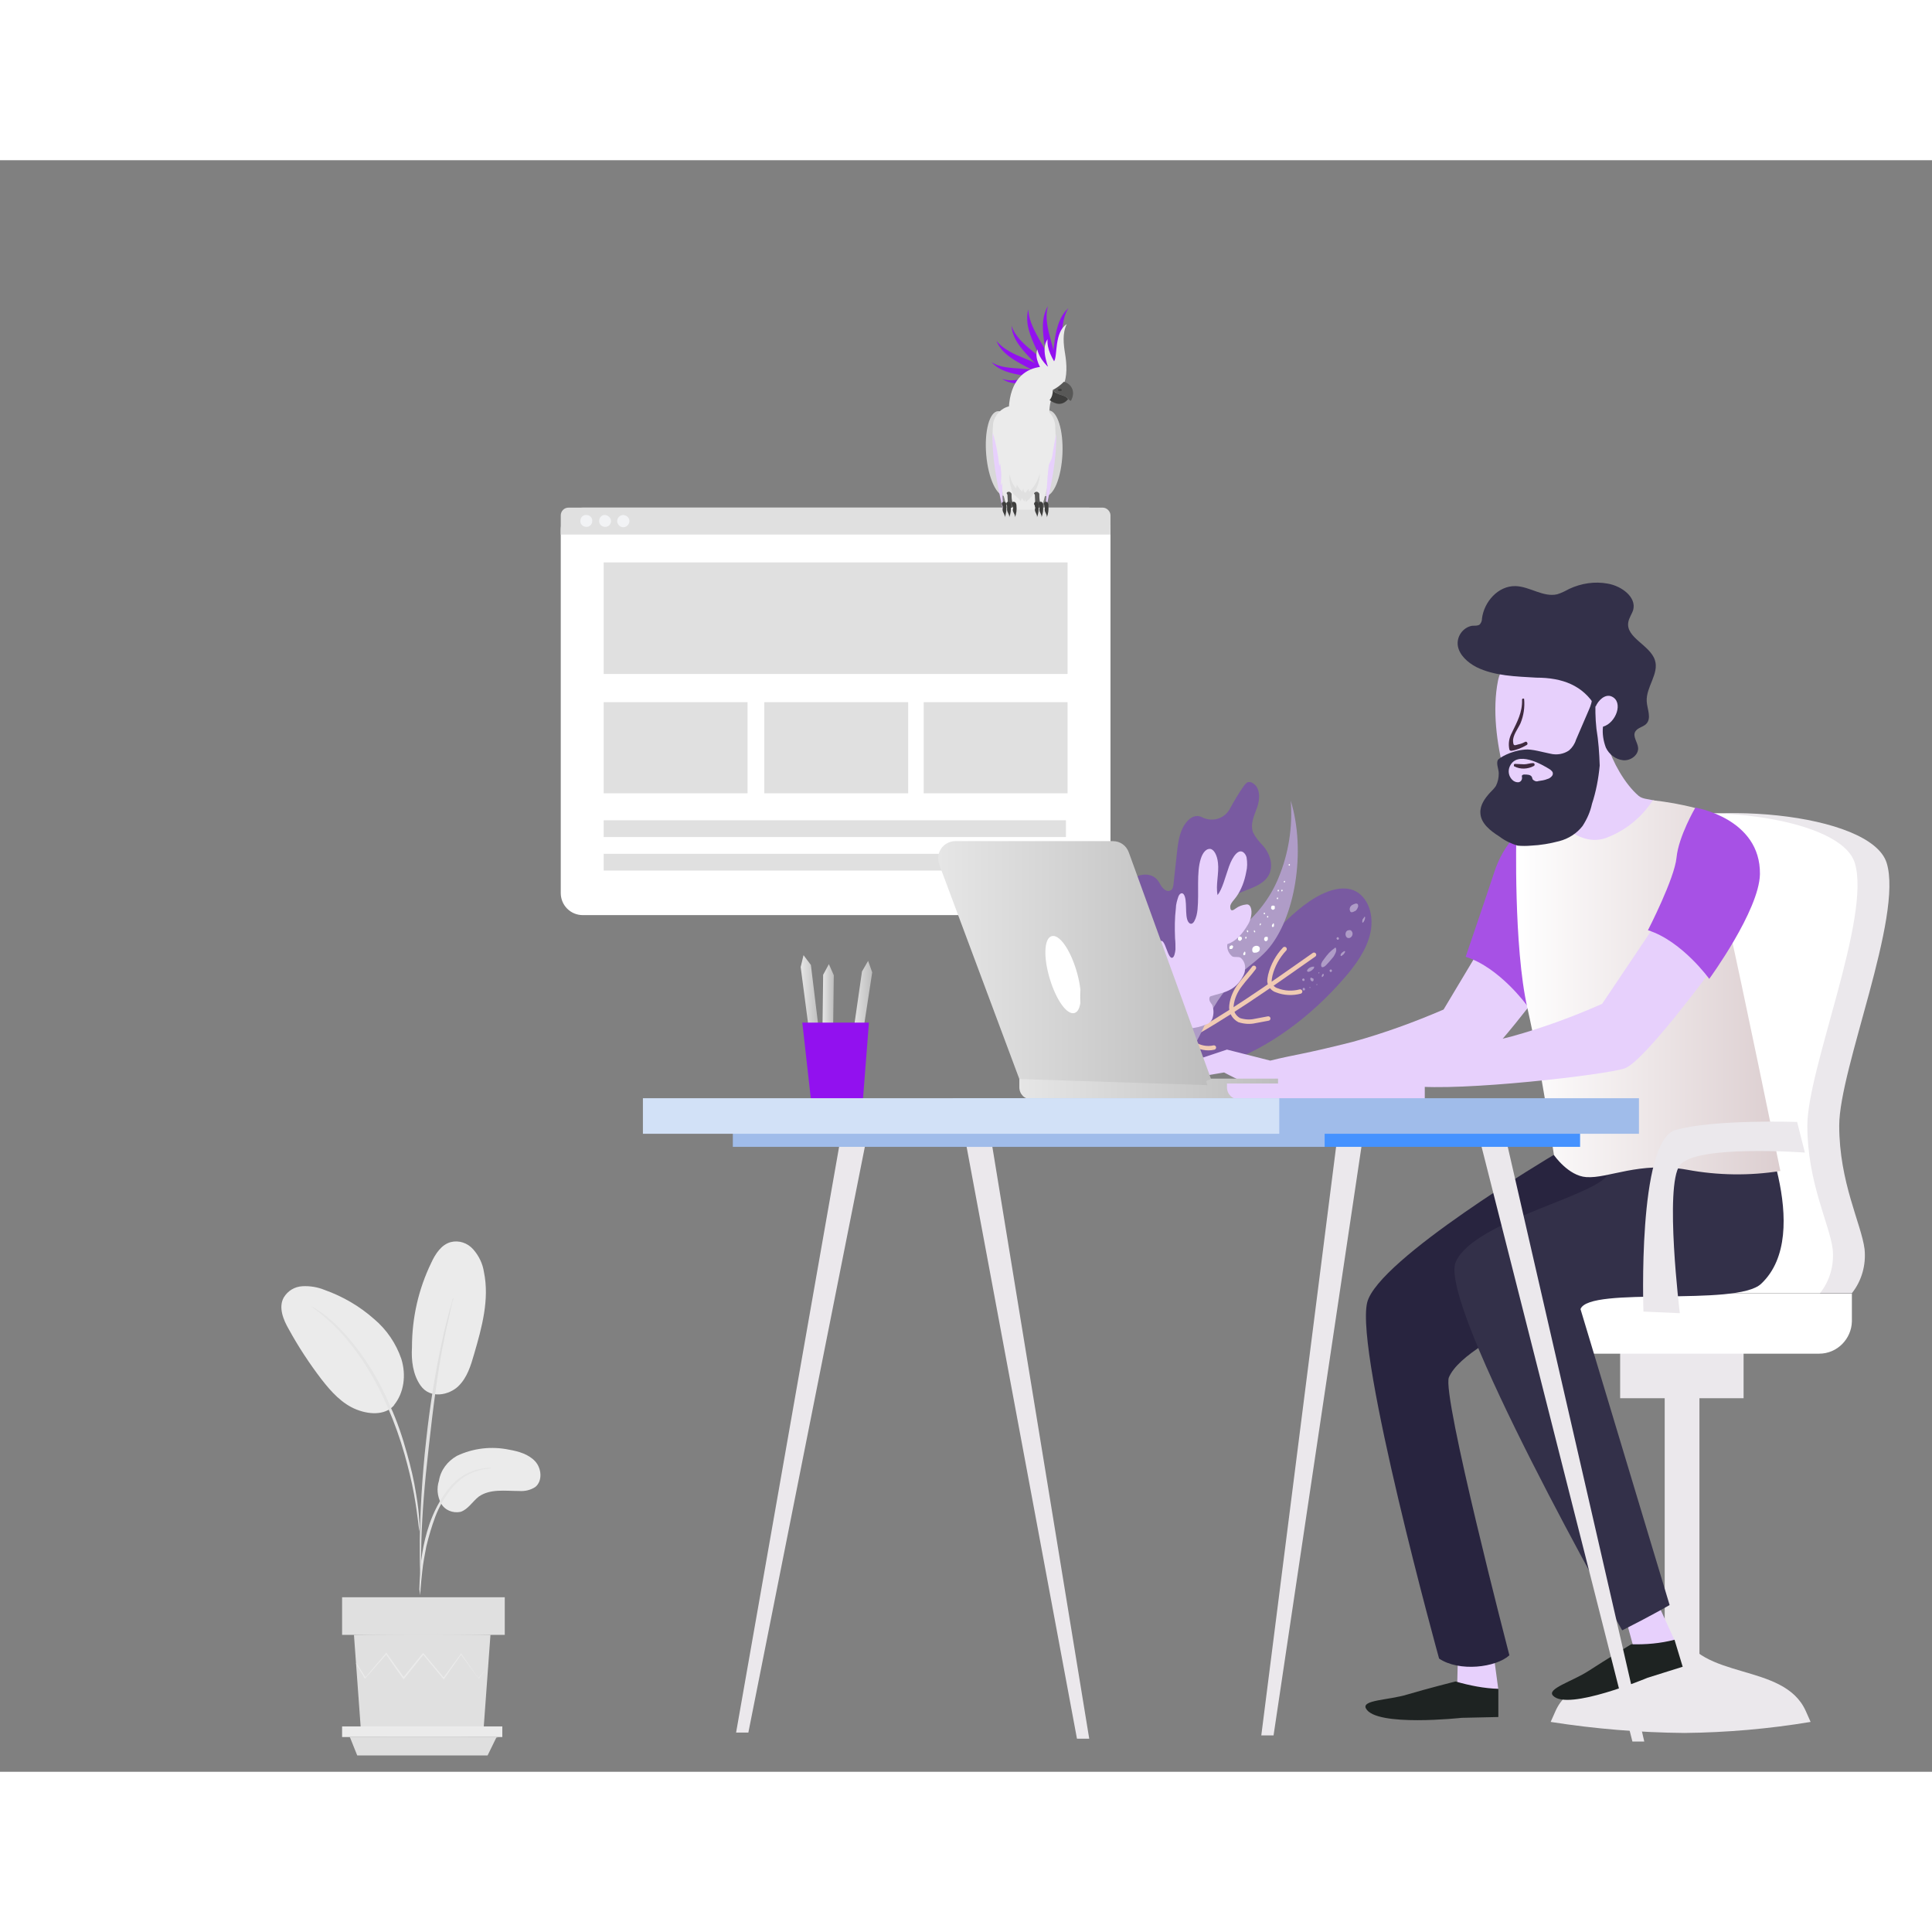 <?xml version="1.0" encoding="utf-8"?>
<!-- Generator: Adobe Illustrator 25.2.1, SVG Export Plug-In . SVG Version: 6.00 Build 0)  -->
<svg fill="currentColor" width="48" height="48" version="1.1" id="Layer_1" xmlns="http://www.w3.org/2000/svg" xmlns:xlink="http://www.w3.org/1999/xlink" x="0px" y="0px"
	 viewBox="0 0 472.7 394.3" style="enable-background:new 0 0 472.7 394.3;" xml:space="preserve">
<rect x="0" y="0" width="472.7" height="394.3" fill="#808080" stroke="none"/>
<style type="text/css">
	.st0{display:none;fill:#FAFAFA;}
	.st1{fill:#FFFFFF;}
	.st2{fill:#E0E0E0;}
	.st3{fill:#F2F3F5;}
	.st4{fill:#795AA1;}
	.st5{fill:none;stroke:#F0CAB3;stroke-width:1.08;stroke-linecap:round;stroke-miterlimit:10;}
	.st6{fill:#AF9CC7;}
	.st7{fill:#FDFFFF;}
	.st8{fill:#E7D0FC;}
	.st9{fill:#EBE8EC;}
	.st10{fill:#1E2322;}
	.st11{fill:#A751E5;}
	.st12{fill:#28243F;}
	.st13{fill:#333049;}
	.st14{fill:url(#SVGID_1_);}
	.st15{fill:url(#SVGID_2_);}
	.st16{fill:url(#SVGID_3_);}
	.st17{fill:url(#SVGID_4_);}
	.st18{fill:#3F2A3F;}
	.st19{fill:url(#SVGID_5_);}
	.st20{fill:url(#SVGID_6_);}
	.st21{fill:url(#SVGID_7_);}
	.st22{fill:#9211EF;}
	.st23{fill:#4592FF;}
	.st24{fill:#A0BCEA;}
	.st25{fill:#D2E1F7;}
	.st26{fill:#D8D8D8;}
	.st27{fill:#EBEBEB;}
	.st28{fill:#3E3E3D;}
	.st29{fill:#585857;}
	.st30{fill:#E4E4E4;}
	.st31{fill:#DFDFDF;}
</style>
<g id="OBJECTS">
	<path id="background" class="st0" d="M455.5,199.4c-8-20.8-20.5-27.2-32.4-40.5c-14.5-16.3-24.3-28.2-20.6-49.2
		c6.2-34.3,8.8-119.8-87.8-108.7c-34.6,4-62,29-81.9,53.8c-16.9,21.2-47.4,23.1-71.9,28c-30.1,6.1-60.8,15.2-88.7,28.7
		C15,139.2-2.1,178.9,0.2,229.8c0.7,15.4,3,39.6,30.6,67.9c37.3,38.2,91.4,43.4,156.6,25.8c14.9-4,29-10.3,43.7-15.1
		c15.3-4.9,31.1-8.2,47.2-9.6c37.4-3.4,76.2,2.8,112.2-7.8c18.9-5.5,36.1-15.5,50.2-29.3C457.8,244.9,463.9,221.4,455.5,199.4z"/>
	<path class="st1" d="M142.6,85h123.7c3,0,5.4,2.4,5.4,5.4v88.9c0,3-2.4,5.4-5.4,5.4H142.6c-3,0-5.4-2.4-5.4-5.4V90.4
		C137.2,87.4,139.6,85,142.6,85z"/>
	<path class="st2" d="M269.8,85H139.1c-1.1,0-1.9,0.9-1.9,1.9l0,0v4.7h134.5v-4.7C271.7,85.9,270.8,85,269.8,85L269.8,85z"/>
	<path class="st3" d="M144.9,88.3c0,0.8-0.7,1.5-1.5,1.4c-0.8,0-1.5-0.7-1.4-1.5c0-0.8,0.7-1.5,1.5-1.4
		C144.3,86.8,145,87.5,144.9,88.3L144.9,88.3z"/>
	<path class="st3" d="M149.5,88.3c0,0.8-0.7,1.5-1.5,1.4c-0.8,0-1.5-0.7-1.4-1.5c0-0.8,0.7-1.5,1.5-1.4
		C148.8,86.9,149.5,87.5,149.5,88.3z"/>
	<path class="st3" d="M154,88.3c0,0.8-0.7,1.5-1.5,1.5s-1.5-0.7-1.5-1.5s0.7-1.5,1.5-1.5C153.4,86.9,154,87.5,154,88.3z"/>
	<rect x="147.7" y="98.4" class="st2" width="113.5" height="27.3"/>
	<rect x="147.7" y="132.6" class="st2" width="35.2" height="22.3"/>
	<rect x="187" y="132.6" class="st2" width="35.2" height="22.3"/>
	<rect x="226" y="132.6" class="st2" width="35.2" height="22.3"/>
	<rect x="147.7" y="161.5" class="st2" width="113.1" height="4.1"/>
	<rect x="147.7" y="169.7" class="st2" width="113.1" height="4.1"/>
	<path class="st4" d="M274,181.6c0.6-2.1,1.4-4.3,3.1-5.7s4.5-1.6,6,0.1c0.7,0.8,1,1.9,1.9,2.5c0.4,0.3,0.9,0.4,1.3,0.2
		c0.6-0.2,0.7-0.8,0.8-1.4c0.3-2.7,0.6-5.4,0.9-8.2s0.8-5.7,2.7-7.6c0.5-0.5,1.1-0.9,1.8-1c0.6-0.1,1.2,0,1.7,0.3
		c2.5,1.2,5.4,0.3,6.7-2.1c1.1-2,2.2-3.9,3.5-5.7c0.2-0.3,0.5-0.6,0.8-0.8c0.5-0.1,0.9-0.1,1.3,0.2c1.9,1.1,1.8,3.9,1.1,5.9
		s-1.8,4.1-1,6.2c0.6,1.2,1.5,2.3,2.4,3.2c1.6,1.8,2.5,4.4,1.7,6.6c-1.8,4.8-9.8,3.9-11.8,8.5c-1.5,3.4,3.3,8.6,2.5,12.3
		c-0.8,3.3-6.2,6-9.3,7.3c-3.4,1.5-19.6,7.7-22.1,3.6c-1.6-2.6,0.4-9.4,0.9-12.1C271.8,189.8,272.8,185.7,274,181.6z"/>
	<path class="st4" d="M328.9,200.1c2.7-3.1,5.5-6.9,6.4-11.1c1.1-5.3-1.3-9.7-4.8-10.6s-7.8,1.1-11.6,4s-7.4,6.9-11,10.4
		c-6.8,6.6-14.1,12-21.2,17.9c-1.5,1.1-2.7,2.5-3.7,4.1c-6.3,12.4,14.6,6.8,17.6,5.8C310.4,217,320.4,209.9,328.9,200.1z"/>
	<path class="st5" d="M321.5,194.4c-10.8,7.6-21.7,15.3-32.7,21.2c-10,5.4-20.2,9.4-30.2,15.3"/>
	<path class="st5" d="M318.1,203.4c-1.9,0.5-3.9,0.4-5.7-0.3c-1-0.3-1.7-1.2-1.8-2.2c0-0.5,0.1-1,0.2-1.5c0.6-2.4,1.8-4.6,3.5-6.4"
		/>
	<path class="st5" d="M310.3,210c-1.1,0.2-2.2,0.4-3.2,0.6c-1.3,0.3-2.6,0.2-3.9-0.2c-1.3-0.7-2.1-2.1-1.9-3.6c0.2-1.8,1-3.6,2.1-5
		c1.1-1.5,2.3-2.7,3.4-4.2"/>
	<path class="st5" d="M297,217.1c-1.7,0.4-3.5,0-4.9-0.9c-0.5-0.3-0.9-0.8-1.1-1.4c-0.1-1,0.1-2,0.5-2.8c0.5-0.9,1-1.7,1.7-2.5
		l2.5-3.2"/>
	<path class="st6" d="M326,195.2c0.3-0.3,0.5-0.7,0.7-1.1c0.2-0.4,0.3-0.8,0.2-1.2c0-0.1,0-0.1-0.1-0.2c-0.1-0.1-0.2,0-0.3,0.1
		c-1,0.7-1.8,1.6-2.5,2.6c-0.2,0.3-0.5,0.6-0.6,0.9c-0.2,0.3-0.2,0.7-0.1,1c0.2,0.3,0.7,0.1,1.1-0.3
		C325,196.4,325.5,195.8,326,195.2z"/>
	<path class="st6" d="M321.4,197.8c0.1-0.2,0.2-0.4,0.1-0.5h-0.1c-0.5,0-1,0.2-1.4,0.6c-0.1,0.1-0.2,0.3-0.2,0.4
		c0,0.1,0,0.2,0.1,0.2c0.2,0.1,0.4,0.1,0.5,0C320.8,198.4,321.1,198.1,321.4,197.8z"/>
	<path class="st6" d="M328,194.4c0,0.1,0,0.3,0.1,0.3h0.1c0.3-0.2,0.6-0.4,0.8-0.8c0.1-0.1,0.1-0.2,0.1-0.3s-0.1-0.1-0.1-0.1
		c-0.1,0-0.3,0.1-0.4,0.2C328.3,193.9,328.1,194.1,328,194.4z"/>
	<path class="st6" d="M333.3,186.4c0,0.1,0.1,0.2,0.2,0.1l0.1-0.1c0.2-0.3,0.4-0.7,0.4-1.1c0-0.1,0-0.2-0.1-0.2s-0.1,0-0.1,0.1
		c-0.1,0.1-0.2,0.3-0.3,0.4C333.3,185.8,333.3,186.1,333.3,186.4z"/>
	<path class="st6" d="M320.8,200c-0.1,0-0.2,0.1-0.2,0.2v0.1c0,0.3,0.2,0.6,0.5,0.6c0.1,0,0.2,0,0.2-0.1s0.1-0.1,0.1-0.2
		c0-0.1,0-0.3-0.1-0.4C321.1,200.2,320.9,200,320.8,200z"/>
	<path class="st6" d="M332.3,182.6c0-0.2,0-0.4-0.1-0.6c-0.2-0.1-0.4-0.2-0.6-0.1c-0.3,0.1-0.6,0.2-0.9,0.4
		c-0.2,0.2-0.4,0.4-0.4,0.6c-0.1,0.2-0.1,0.5,0,0.7c0,0.2,0.2,0.4,0.4,0.4c0.2,0,0.5-0.1,0.6-0.2
		C331.8,183.7,332.1,183.2,332.3,182.6z"/>
	<path class="st6" d="M330.9,189.5c0.1-0.3,0-0.6-0.2-0.9c-0.2-0.2-0.4-0.3-0.7-0.2c-0.2,0-0.4,0.1-0.5,0.2
		c-0.2,0.2-0.3,0.5-0.3,0.8c0,0.2,0.1,0.5,0.2,0.6c0.1,0.2,0.3,0.3,0.5,0.3C330.3,190.4,330.8,190,330.9,189.5z"/>
	<path class="st6" d="M327.6,190.5c0-0.1,0-0.2-0.1-0.3s-0.1-0.1-0.2-0.1s-0.1,0-0.2,0.1s-0.1,0.2-0.1,0.2c0,0.1,0,0.1,0.1,0.2
		c0,0.1,0.1,0.1,0.1,0.1C327.4,190.8,327.6,190.6,327.6,190.5z"/>
	<path class="st6" d="M325.9,198.4c0-0.1,0-0.2-0.1-0.3c0-0.1-0.1-0.1-0.2-0.1s-0.1,0-0.2,0.1s-0.1,0.1-0.1,0.2c0,0.1,0,0.1,0.1,0.2
		c0,0.1,0.1,0.1,0.1,0.1C325.7,198.7,325.8,198.5,325.9,198.4z"/>
	<path class="st6" d="M323.7,199.1c-0.1,0-0.2,0.1-0.2,0.2c-0.1,0.1-0.1,0.2-0.1,0.3s0,0.1,0,0.2c0,0.1,0.1,0,0.2,0
		c0.1-0.1,0.1-0.1,0.2-0.2c0-0.1,0.1-0.2,0.1-0.3C323.9,199.2,323.8,199,323.7,199.1z"/>
	<path class="st6" d="M322.3,201.7v-0.1h-0.1h-0.1v0.1v0.1c0,0,0,0,0.1,0C322.2,201.8,322.3,201.8,322.3,201.7z"/>
	<path class="st6" d="M322.8,198.8v-0.1h-0.1h-0.1v0.1v0.1c0,0,0,0,0.1,0.1C322.7,199,322.8,198.9,322.8,198.8z"/>
	<path class="st6" d="M320.6,202.4v-0.1h-0.1h-0.1v0.1v0.1c0,0,0,0,0.1,0C320.5,202.6,320.6,202.5,320.6,202.4z"/>
	<path class="st6" d="M319.2,200.6c0-0.1,0-0.2-0.1-0.3s-0.1-0.1-0.2-0.1s-0.1,0-0.2,0.1s-0.1,0.2-0.1,0.2c0,0.1,0,0.1,0.1,0.2
		c0,0.1,0.1,0.1,0.2,0.1C319,200.9,319.1,200.8,319.2,200.6z"/>
	<path class="st6" d="M319.3,202.9c0-0.1,0-0.2-0.1-0.3s-0.1-0.1-0.2-0.1s-0.1,0-0.2,0.1s-0.1,0.2-0.1,0.2c0,0.1,0,0.1,0.1,0.2
		c0,0.1,0.1,0.1,0.1,0.1C319.1,203.2,319.2,203.1,319.3,202.9z"/>
	<path class="st6" d="M291.3,196.1c3.9-3.3,8.1-5,12.1-8.1c4.1-3.3,7.4-7.5,9.4-12.4c2.5-6,3.5-12.5,3-18.9
		c3.8,12.3,1.1,28.9-5.8,36.6c-2.1,2.3-4.4,3.8-6.6,5.8c-3.3,3.2-6,6.9-8,11.1c-1.2,2.7-2.5,5.3-4,7.9c-2.9,4.3-9.8,4.5-9.1-4.5
		C283,206.2,287.7,199.2,291.3,196.1z"/>
	<path class="st7" d="M291.8,197.3c-0.1,0.3-0.2,0.6-0.1,0.9c0,0.1,0.1,0.2,0.1,0.3l0.1,0.1c0.2,0.1,0.5,0,0.6-0.2
		c0.2-0.2,0.4-0.4,0.5-0.7s0.2-0.5,0.3-0.8c0.1-0.3,0-0.6-0.2-0.9c-0.1-0.1-0.3-0.1-0.5,0C292.3,196.4,292,196.8,291.8,197.3z"/>
	<path class="st7" d="M301.5,192.9c0.1-0.1,0.2-0.3,0.2-0.5v-0.1c-0.1-0.1-0.2-0.2-0.3-0.2c-0.1,0-0.2,0-0.3,0.1
		c-0.1,0-0.2,0.1-0.2,0.2c-0.1,0.1-0.1,0.3-0.1,0.4c0,0.1,0.1,0.2,0.2,0.2C301.2,193,301.4,193,301.5,192.9z"/>
	<path class="st7" d="M298.7,199.8c-0.1,0.2-0.2,0.4-0.2,0.6c0,0.1,0,0.2,0,0.3s0.1,0.1,0.1,0.2c0.1,0.2,0.3,0.3,0.5,0.3
		s0.3-0.1,0.5-0.2c0.2-0.1,0.3-0.3,0.3-0.4c0.1-0.3,0.1-0.6,0-0.8c0-0.2-0.2-0.3-0.4-0.4C299.2,199.4,298.9,199.5,298.7,199.8z"/>
	<path class="st7" d="M303,190.1c-0.1,0.1-0.1,0.2-0.1,0.4c0,0.1,0,0.1,0,0.2c0,0,0,0.1,0.1,0.1c0.1,0.1,0.2,0.2,0.3,0.2
		c0.1,0,0.2,0,0.3-0.1c0.1-0.1,0.1-0.2,0.2-0.2c0.1-0.1,0.1-0.3,0-0.5c0-0.1-0.1-0.2-0.2-0.2C303.2,189.8,303.1,189.9,303,190.1z"/>
	<path class="st7" d="M304.3,193.9c-0.1,0.1-0.1,0.2-0.1,0.3v0.1v0.1c0,0.1,0.1,0.1,0.2,0.1s0.1,0,0.2-0.1c0.1,0,0.1-0.1,0.1-0.2
		c0-0.1,0-0.2,0-0.4c0-0.1-0.1-0.1-0.2-0.2C304.5,193.7,304.4,193.8,304.3,193.9z"/>
	<path class="st7" d="M311.1,182.5c-0.1,0.1-0.1,0.2-0.1,0.4c0,0.1,0,0.1,0,0.2c0,0,0,0.1,0.1,0.1c0.1,0.1,0.2,0.2,0.3,0.2
		c0.1,0,0.2,0,0.3-0.1c0.1-0.1,0.2-0.1,0.2-0.2c0-0.2,0-0.3,0-0.5c0-0.1-0.1-0.2-0.2-0.2C311.4,182.3,311.2,182.4,311.1,182.5z"/>
	<path class="st7" d="M296.1,194.9c-0.1,0.1-0.1,0.2-0.1,0.3v0.1c0,0,0,0,0,0.1s0.1,0.1,0.2,0.1s0.3-0.1,0.3-0.3c0-0.1,0-0.2,0-0.3
		s-0.1-0.1-0.1-0.1C296.3,194.8,296.2,194.8,296.1,194.9z"/>
	<path class="st7" d="M297.1,193c0,0.1-0.1,0.1,0,0.2v0.1l0,0l0.1,0.1c0,0,0.1,0,0.1-0.1l0.1-0.1c0-0.1,0-0.1,0-0.2
		c0,0,0-0.1-0.1-0.1S297.1,192.9,297.1,193z"/>
	<path class="st7" d="M304.7,190.1c0,0-0.1,0.1,0,0.2v0.1l0,0l0.1,0.1c0,0,0.1,0,0.1-0.1l0.1-0.1c0-0.1,0-0.1,0-0.2l-0.1-0.1
		C304.8,190,304.7,190,304.7,190.1z"/>
	<path class="st7" d="M305.1,188.4c0,0-0.1,0.1,0,0.2v0.1v0.1l0.1,0.1h0.1l0.1-0.1c0-0.1,0-0.1,0-0.2c0-0.1-0.1-0.1-0.1-0.1
		C305.3,188.4,305.2,188.4,305.1,188.4z"/>
	<path class="st7" d="M308.3,186.8c0,0-0.1,0.1-0.1,0.2v0.1l0,0c0,0.1,0.1,0.1,0.1,0.1s0.1,0,0.1-0.1l0.1-0.1c0-0.1,0-0.1,0-0.2
		c0,0,0-0.1-0.1-0.1C308.4,186.6,308.4,186.7,308.3,186.8z"/>
	<path class="st7" d="M309.2,184.2c0,0-0.1,0.1,0,0.1c0,0,0,0,0,0.1l0,0l0.1,0.1h0.1l0.1-0.1c0-0.1,0-0.1,0-0.2c0,0,0-0.1-0.1-0.1
		C309.3,184.1,309.2,184.2,309.2,184.2z"/>
	<path class="st7" d="M310,185c0,0-0.1,0.1,0,0.1c0,0,0,0,0,0.1l0,0l0.1,0.1h0.1l0.1-0.1c0-0.1,0-0.1,0-0.2c0,0,0-0.1-0.1-0.1
		C310.1,184.9,310.1,185,310,185z"/>
	<path class="st7" d="M314.1,176.4v0.1c0,0,0,0,0,0.1l0,0l0.1,0.1h0.1l0.1-0.1c0-0.1,0-0.1,0-0.2c0,0,0-0.1-0.1-0.1
		C314.3,176.4,314.2,176.4,314.1,176.4z"/>
	<path class="st7" d="M315.3,172.3c0,0-0.1,0.1,0,0.1c0,0,0,0,0,0.1l0,0l0.1,0.1h0.1l0.1-0.1c0-0.1,0-0.1,0-0.2c0,0,0-0.1-0.1-0.1
		C315.4,172.2,315.4,172.3,315.3,172.3z"/>
	<path class="st7" d="M312.6,178.6v0.1c0,0,0,0,0,0.1l0,0l0.1,0.1h0.1l0.1-0.1c0-0.1,0-0.1,0-0.2c0,0,0-0.1-0.1-0.1
		C312.7,178.5,312.7,178.5,312.6,178.6z"/>
	<path class="st7" d="M312.4,180.5v0.1c0,0,0,0,0,0.1l0,0l0.1,0.1h0.1l0.1-0.1c0-0.1,0-0.1,0-0.2c0,0,0-0.1-0.1-0.1
		C312.5,180.4,312.4,180.5,312.4,180.5z"/>
	<path class="st7" d="M313.5,178.6v0.1c0,0,0,0,0,0.1l0,0l0.1,0.1h0.1c0,0,0-0.1,0.1-0.1c0-0.1,0-0.1,0-0.2c0-0.1,0-0.1-0.1-0.1
		C313.6,178.5,313.5,178.5,313.5,178.6z"/>
	<path class="st7" d="M297.8,195c-0.1,0-0.1,0.1-0.1,0.1v0.1c0,0,0,0,0,0.1s0,0.1,0.1,0.2h0.1h0.1c0.1-0.1,0.1-0.2,0.1-0.2
		c0-0.1,0-0.1-0.1-0.1C298,195,297.9,195,297.8,195z"/>
	<path class="st7" d="M301.4,190.4l-0.1,0.1v0.1v0.1c0,0.1,0.1,0.1,0.1,0.2h0.1h0.1c0-0.1,0.1-0.1,0-0.2c0-0.1,0-0.1-0.1-0.1
		C301.6,190.4,301.5,190.4,301.4,190.4z"/>
	<path class="st7" d="M306.9,188.4c-0.1,0-0.1,0.1-0.1,0.1v0.1c0,0,0,0,0,0.1s0,0.1,0.1,0.2h0.1h0.1c0-0.1,0-0.1,0-0.2
		c0-0.1,0-0.1-0.1-0.1C307,188.4,306.9,188.4,306.9,188.4z"/>
	<path class="st7" d="M309.4,190.2c-0.1,0.1-0.1,0.2-0.1,0.4c0,0.1,0,0.1,0,0.2l0.1,0.1c0.1,0.1,0.2,0.2,0.3,0.2
		c0.2,0,0.4-0.2,0.5-0.4c0-0.2,0-0.3,0-0.5c0-0.1-0.1-0.2-0.2-0.2C309.7,190,309.5,190,309.4,190.2z"/>
	<path class="st7" d="M311.3,187c-0.1,0.1-0.1,0.2-0.1,0.3v0.1v0.1c0,0.1,0.1,0.1,0.2,0.1s0.2,0,0.2-0.1c0.1,0,0.1-0.1,0.1-0.2
		c0-0.1,0-0.2,0-0.4c0-0.1-0.1-0.2-0.2-0.2C311.5,186.8,311.4,186.9,311.3,187z"/>
	<path class="st7" d="M298.2,193.8c0.1,0.1,0.2,0.2,0.3,0.2c0.1,0,0.2,0,0.3-0.1c0.3-0.2,0.5-0.5,0.7-0.8c0.2-0.2,0.2-0.5,0.3-0.8
		C299.9,190.8,297.7,192.5,298.2,193.8z"/>
	<path class="st7" d="M306.4,193.4c0,0.2,0.1,0.3,0.2,0.4c0.1,0.1,0.2,0.1,0.3,0.1c0.3,0,0.6,0,0.9-0.2c0.2-0.1,0.4-0.3,0.4-0.5
		C308.6,191.8,306.1,191.9,306.4,193.4z"/>
	<path class="st8" d="M304.9,174.2c0.3-1.2,0.3-2.4,0.1-3.6c-0.1-0.4-0.3-0.8-0.6-1.1c-1.3-1.3-2.8,0.8-3.7,3.3s-1.6,5.5-2.8,7
		c-0.5-2.5,0.4-5.3,0.1-7.9c-0.2-1.9-1-3.3-1.9-3.4s-1.8,0.8-2.3,2.4c-1.1,3.4-0.4,8.3-0.8,12.4c-0.1,1-0.3,2-0.8,2.9
		c-0.4,0.7-1,0.9-1.5,0.1c-0.9-1.5-0.1-5.4-1.1-6.7c-0.4-0.5-1-0.2-1.3,0.6c-0.3,0.9-0.6,1.9-0.6,2.8c-0.3,2.5-0.3,4.9-0.2,7.4
		c0.1,0.9,0.1,1.8,0.1,2.7c-0.1,0.9-0.3,1.8-0.7,2c-1.2,0.6-1.8-4.9-3-4c-0.7,0.5-0.7,2.6-0.5,4.2l1.1,10.9c0.2,2,0.5,4.2,1.3,5.2
		c0.3,0.4,0.8,0.7,1.4,0.8c2.6,0.5,5.4,0.3,7.8-0.7c0.7-0.2,1.3-0.7,1.6-1.4c0.4-1.1,0.4-2.3,0-3.4c-0.3-0.5-0.8-0.9-0.7-1.7
		c0-0.2,0.2-0.5,0.5-0.5c2.7-0.9,5.8-1,7.8-5c0.2-0.4,0.4-0.9,0.4-1.4c0.2-1.1-0.2-2.3-1.1-3c-0.7-0.3-1.4,0-2-0.3
		c-0.9-0.7-1.4-1.9-1.2-3c1.9-0.6,3.6-2.3,5.1-4.9c0.6-1,1.1-2.9,0.6-4.1c-0.2-0.5-0.6-0.8-1.1-0.7c-0.9,0.1-1.8,0.4-2.6,1
		c-0.4,0.3-1.3,1-1.3-0.5c0-0.8,1.2-1.9,1.5-2.4C303.7,178.5,304.5,176.4,304.9,174.2z"/>
	<path class="st8" d="M301.6,174.8c-0.1,0.2-0.1,0.4-0.2,0.6c0,0.2,0,0.5,0,0.7c0,0.1,0,0.1,0.1,0.1s0.1,0,0.1,0
		c0.3-0.4,0.6-0.9,0.8-1.4c0.1-0.2,0.1-0.3,0.2-0.5s0.1-0.4,0-0.6c-0.1-0.2-0.3-0.1-0.4,0.1C302,174.1,301.8,174.5,301.6,174.8z"/>
	<path class="st8" d="M303.2,173.4c0,0.1,0,0.2,0,0.3l0,0c0.2,0.1,0.4,0,0.5-0.3c0-0.1,0.1-0.2,0.1-0.2c0-0.1,0-0.1-0.1-0.1
		s-0.1,0-0.2,0C303.4,173.2,303.3,173.3,303.2,173.4z"/>
	<path class="st8" d="M300.9,175.2c0-0.1,0-0.2,0-0.2l0,0c-0.1,0.1-0.2,0.3-0.3,0.4c0,0.1,0,0.1,0,0.2c0,0,0,0,0.1,0.1
		c0,0,0.1,0,0.1-0.1C300.9,175.4,300.9,175.3,300.9,175.2z"/>
	<path class="st8" d="M299.5,179.6C299.5,179.5,299.5,179.5,299.5,179.6C299.3,179.6,299.4,179.5,299.5,179.6
		c-0.2,0.1-0.2,0.4-0.2,0.6c0,0.1,0,0.1,0,0.2s0,0,0,0c0-0.1,0.1-0.1,0.1-0.2C299.5,180,299.5,179.8,299.5,179.6z"/>
	<path class="st8" d="M303.3,172.2l0.1-0.1c0,0,0,0,0-0.1c0-0.2-0.1-0.3-0.2-0.4h-0.1v0.1c0,0.1,0,0.2,0.1,0.2
		C303.1,172,303.2,172.2,303.3,172.2z"/>
	<path class="st8" d="M300.1,181.9c0,0.1,0,0.2,0.1,0.4c0,0.1,0.1,0.1,0.2,0.1s0.2-0.1,0.3-0.2c0.1-0.1,0.1-0.2,0.1-0.4
		c0-0.1,0-0.3-0.1-0.4c0-0.1-0.1-0.2-0.2-0.3c-0.1,0-0.2,0-0.2,0.1C300.3,181.4,300.2,181.6,300.1,181.9z"/>
	<path class="st8" d="M300.1,177.9c0,0.2,0,0.4,0.1,0.6c0.1,0.1,0.2,0.2,0.3,0.2c0.1,0,0.2,0,0.2-0.1c0.1-0.1,0.1-0.3,0-0.4
		c0-0.1-0.1-0.3-0.1-0.4c0-0.1-0.1-0.2-0.2-0.2C300.3,177.4,300.1,177.6,300.1,177.9z"/>
	<path class="st8" d="M301.4,177.5c0,0.1,0,0.1,0,0.2c0,0,0,0.1,0.1,0.1c0,0,0,0,0.1,0v-0.1v-0.1
		C301.5,177.4,301.5,177.4,301.4,177.5C301.4,177.4,301.4,177.4,301.4,177.5z"/>
	<path class="st8" d="M301.5,172.9c0,0.1,0,0.1,0,0.2l0.1,0.1c0,0,0,0,0.1,0v-0.1V173C301.6,172.8,301.6,172.8,301.5,172.9
		C301.5,172.7,301.5,172.8,301.5,172.9z"/>
	<path class="st8" d="M302.3,172.6c0,0,0-0.1,0.1-0.1c0-0.1,0-0.1,0-0.2v-0.1c0,0,0,0-0.1,0v0.1v0.1
		C302.1,172.5,302.2,172.6,302.3,172.6z"/>
	<path class="st8" d="M302.6,171.1L302.6,171.1L302.6,171.1L302.6,171.1L302.6,171.1C302.6,171.1,302.6,171,302.6,171.1L302.6,171.1
		C302.6,171,302.6,171,302.6,171.1z"/>
	<path class="st8" d="M302.6,172.8L302.6,172.8L302.6,172.8L302.6,172.8L302.6,172.8C302.6,172.7,302.6,172.7,302.6,172.8
		L302.6,172.8C302.6,172.7,302.6,172.7,302.6,172.8z"/>
	<path class="st8" d="M303.1,170.7C303.1,170.8,303.1,170.8,303.1,170.7L303.1,170.7L303.1,170.7
		C303.1,170.8,303.1,170.8,303.1,170.7L303.1,170.7L303.1,170.7L303.1,170.7z"/>
	<path class="st8" d="M303.8,171.9c0,0.1,0,0.1,0,0.2l0.1,0.1l0,0v-0.1V172C303.9,172,303.9,171.9,303.8,171.9
		C303.9,171.8,303.8,171.8,303.8,171.9z"/>
	<path class="st8" d="M303.7,170.5c0,0.1,0,0.1,0,0.2c0,0,0,0.1,0.1,0.1c0,0,0,0,0.1,0v-0.1v-0.1c0,0,0-0.1-0.1-0.1
		C303.7,170.4,303.7,170.4,303.7,170.5z"/>
	<path class="st8" d="M294.7,175.9c0,0.2-0.1,0.5-0.1,0.7s0,0.5,0.1,0.7c0,0,0,0.1,0.1,0.1s0.1-0.1,0.1-0.1c0.2-0.6,0.4-1.3,0.5-1.9
		c0-0.2,0.1-0.4,0.1-0.6c0-0.2,0-0.4-0.1-0.5s-0.3,0.2-0.4,0.4C294.8,175,294.7,175.4,294.7,175.9z"/>
	<path class="st8" d="M295.9,173.3c0,0.1,0,0.2,0.1,0.3l0,0c0.2-0.2,0.4-0.4,0.4-0.7c0-0.1,0-0.2,0-0.3s0-0.1-0.1-0.1
		s-0.1,0-0.2,0.1C296,172.9,295.9,173.1,295.9,173.3z"/>
	<path class="st8" d="M294.1,176.8c0-0.1,0-0.1-0.1-0.1l0,0c-0.1,0.2-0.1,0.4-0.1,0.6c0,0.1,0,0.1,0,0.2c0,0,0,0,0.1,0
		c0-0.1,0.1-0.1,0.1-0.2C294.1,177.1,294.1,176.9,294.1,176.8z"/>
	<path class="st8" d="M293.5,182.2C293.5,182.1,293.5,182.1,293.5,182.2C293.4,182.2,293.5,182.2,293.5,182.2
		c-0.1,0.3-0.1,0.5,0,0.7c0,0.1,0,0.1,0.1,0.1s0,0,0-0.1s0-0.2,0-0.3C293.6,182.5,293.6,182.3,293.5,182.2z"/>
	<path class="st8" d="M295.7,172.1c0-0.1,0-0.1,0-0.2l0,0c0,0-0.2-0.2-0.3-0.2c0,0-0.1,0-0.1,0.1v0.1c0,0.1,0.1,0.1,0.1,0.2
		C295.5,172.1,295.7,172.1,295.7,172.1z"/>
	<path class="st8" d="M294.5,183.7c0,0.1,0.1,0.2,0.1,0.2c0.1,0,0.1,0,0.2-0.1s0.2-0.3,0.2-0.4c0-0.1,0-0.3,0-0.4
		c0-0.1-0.1-0.2-0.1-0.3c-0.1-0.1-0.1-0.1-0.2-0.1c-0.1,0.1-0.2,0.2-0.2,0.3C294.5,183.1,294.5,183.4,294.5,183.7z"/>
	<path class="st8" d="M293.9,180c0,0.2,0.1,0.3,0.2,0.4c0.1,0.1,0.2,0,0.3-0.1c0.1-0.1,0.1-0.2,0.1-0.3s0-0.3,0-0.4
		c0-0.1-0.1-0.2-0.2-0.2s-0.2,0-0.2,0C293.9,179.4,293.8,179.7,293.9,180z"/>
	<path class="st8" d="M294.9,178.6c0,0.1,0,0.1,0.1,0.1h0.1c0-0.1,0-0.2,0-0.2s0-0.1-0.1-0.1c0,0,0,0-0.1,0
		C294.9,178.4,294.9,178.5,294.9,178.6z"/>
	<path class="st8" d="M294.1,174.2c0,0,0,0.1,0.1,0.1h0.1v-0.1v-0.1V174h-0.1C294.2,174.1,294.1,174.2,294.1,174.2z"/>
	<path class="st8" d="M294.8,173.3c0-0.1,0-0.1,0-0.2c0-0.1,0-0.1,0-0.2v-0.1c0,0,0,0-0.1,0v0.1c0,0.1,0,0.1,0,0.2
		C294.8,173.3,294.8,173.3,294.8,173.3z"/>
	<path class="st8" d="M294.9,171.6C294.9,171.6,294.9,171.7,294.9,171.6L294.9,171.6L294.9,171.6
		C294.9,171.7,294.9,171.6,294.9,171.6L294.9,171.6L294.9,171.6L294.9,171.6z"/>
	<path class="st8" d="M295.2,173.2L295.2,173.2L295.2,173.2L295.2,173.2L295.2,173.2L295.2,173.2L295.2,173.2
		C295.2,173.2,295.1,173.2,295.2,173.2z"/>
	<path class="st8" d="M295.4,170.8C295.4,170.8,295.4,170.9,295.4,170.8L295.4,170.8L295.4,170.8
		C295.4,170.9,295.4,170.9,295.4,170.8L295.4,170.8L295.4,170.8L295.4,170.8z"/>
	<path class="st8" d="M296.1,171.3c0,0,0,0.1,0.1,0.1h0.1c0,0,0,0,0-0.1v-0.1c0,0,0-0.1-0.1-0.1c0,0,0,0-0.1,0
		C296.2,171.2,296.1,171.2,296.1,171.3z"/>
	<path class="st8" d="M295.8,170.2c0,0,0,0.1,0.1,0.1h0.1v-0.1v-0.1V170h-0.1C295.8,170,295.8,170.2,295.8,170.2z"/>
	<path class="st8" d="M288.8,185.9c0,0.1,0,0.2,0,0.3s0.1,0.1,0.2,0.1c0,0,0,0,0.1,0l0.1-0.1c0.1-0.3,0.2-0.6,0.2-0.9
		c0-0.1,0-0.2,0-0.2c0-0.1-0.1-0.1-0.2-0.1c-0.1,0.1-0.2,0.2-0.3,0.3C288.8,185.6,288.8,185.8,288.8,185.9z"/>
	<path class="st8" d="M289.5,183.8c0,0.1,0.1,0.2,0.1,0.2l0,0c0.2-0.3,0.2-0.7,0.2-1c0-0.1,0-0.2,0-0.3c0,0,0,0-0.1,0l0,0
		c-0.1,0.1-0.1,0.2-0.2,0.3C289.6,183.3,289.5,183.6,289.5,183.8z"/>
	<path class="st8" d="M288.5,188.6C288.5,188.5,288.5,188.5,288.5,188.6L288.5,188.6c-0.1,0.2-0.1,0.5-0.1,0.7c0,0.1,0,0.1,0.1,0.1
		s0,0,0,0c0-0.1,0.1-0.2,0.1-0.3C288.6,188.9,288.6,188.7,288.5,188.6z"/>
	<path class="st8" d="M289,193.9L289,193.9l-0.1,0.2c0,0.2,0.1,0.4,0.2,0.6c0,0,0.1,0.1,0.1,0v-0.1c0-0.1,0-0.2,0-0.3
		C289.2,194.1,289.1,194,289,193.9z"/>
	<path class="st8" d="M289.1,182.8c0-0.1,0-0.1,0-0.2l0,0c0,0-0.2,0-0.3,0.1c0,0-0.1,0.1,0,0.1v0.1l0.1,0.1
		C289,183,289.1,182.9,289.1,182.8z"/>
	<path class="st8" d="M290.2,194.5c0,0.1,0.1,0.1,0.2,0.1s0.1-0.2,0.2-0.3c0.1-0.2,0.1-0.4,0.1-0.6c0-0.1,0-0.3,0-0.4
		c0-0.1-0.1-0.2-0.2-0.2s-0.2,0-0.2,0.1c-0.1,0.1-0.1,0.3-0.1,0.4C290.1,193.9,290.1,194.2,290.2,194.5z"/>
	<path class="st8" d="M288.9,191.7c0.1,0.1,0.2,0.2,0.3,0.2c0.1-0.1,0.2-0.2,0.2-0.3c0.1-0.1,0.1-0.2,0.1-0.4c0-0.1,0-0.3-0.1-0.4
		c-0.1-0.1-0.1-0.1-0.2-0.1s-0.2,0.1-0.2,0.2C288.9,191.1,288.8,191.4,288.9,191.7z"/>
	<path class="st8" d="M289.7,187.9c0.1,0.1,0.2,0.2,0.3,0.2c0.1-0.1,0.2-0.2,0.2-0.3s0.1-0.2,0.1-0.4c0-0.1,0-0.3-0.1-0.4
		c0-0.1-0.1-0.1-0.2-0.1s-0.2,0.1-0.2,0.2C289.7,187.4,289.6,187.7,289.7,187.9z"/>
	<path class="st8" d="M289.6,189.5C289.6,189.6,289.7,189.6,289.6,189.5c0.1,0.1,0.1,0,0.2-0.1v-0.1v-0.1c0,0,0,0-0.1,0
		c0,0-0.1,0-0.1,0.1S289.6,189.4,289.6,189.5z"/>
	<path class="st8" d="M288.1,186.2C288.1,186.2,288.2,186.2,288.1,186.2c0.1,0,0.1,0,0.2,0v-0.1V186c0,0,0,0-0.1,0
		c0,0-0.1,0-0.1,0.1C288.1,186,288.1,186.1,288.1,186.2z"/>
	<path class="st8" d="M288.6,184.7c0-0.1,0-0.1,0-0.2c0-0.1,0-0.1,0-0.1s0,0-0.1,0v0.1v0.1v0.1C288.5,184.8,288.6,184.8,288.6,184.7
		z"/>
	<path class="st8" d="M288.3,183.2L288.3,183.2L288.3,183.2C288.3,183.2,288.3,183.1,288.3,183.2c0-0.1,0-0.1,0-0.1l0,0l0,0
		C288.3,183.1,288.3,183.1,288.3,183.2z"/>
	<path class="st8" d="M288.9,184.3L288.9,184.3L288.9,184.3C288.9,184.3,288.9,184.2,288.9,184.3c0-0.1,0-0.1,0-0.1l0,0l0,0
		C288.9,184.2,288.9,184.2,288.9,184.3z"/>
	<path class="st8" d="M288.6,182L288.6,182C288.6,182,288.6,181.9,288.6,182L288.6,182c0-0.1,0-0.1,0-0.1l0,0l0,0
		C288.6,181.9,288.6,181.9,288.6,182z"/>
	<path class="st8" d="M289.4,181.7C289.4,181.8,289.5,181.8,289.4,181.7c0.1,0,0.2,0,0.2,0v-0.1v-0.1c0,0,0,0-0.1,0h-0.1
		C289.4,181.5,289.4,181.6,289.4,181.7z"/>
	<path class="st8" d="M288.9,181.1L288.9,181.1c0.1,0,0.1,0,0.2-0.1v-0.1v-0.1c0,0,0,0-0.1,0c0,0,0,0-0.1,0
		C288.8,180.9,288.8,181,288.9,181.1z"/>
	<path class="st8" d="M298.1,185.6c-5.4,14.3-12.1,26.2-19.7,34.8c-0.2,0.2-0.3,0.6-0.3,0.9c0.1,0.4,0.4-0.3,0.2-0.3"/>
	<path class="st8" d="M293.4,206.9c-1.9,1.8-3.6,2.3-5.3-0.2c-0.7-2.3-1.1-4.6-1-7"/>
	<path class="st8" d="M298.1,196.7c-1.9,2.6-4.6,1.8-6.2-1.7c-0.6-1.3-0.8-2.7-0.8-4.1"/>
	<path class="st8" d="M300.7,187.2c-0.6,0.7-1.5,1.3-2.4,1.6c-0.8,0.3-1.7-0.1-2-0.9l0,0c-0.4-0.9-0.6-1.9-0.5-2.9
		c0-1.1,0.1-2.1,0.2-3.2"/>
	<path class="st9" d="M379.4,382.1c10.8,1.7,21.8,2.6,32.7,2.7c10.3-0.1,20.7-1,30.9-2.7l-1.2-2.7c-5.4-12-25.9-7.3-30.6-19.7l0,0
		c-3.9,12.4-25.2,7.7-30.6,19.7L379.4,382.1z"/>
	<rect x="407.3" y="288.9" class="st9" width="8.5" height="79.8"/>
	<polygon class="st8" points="409.7,362.1 406,354 397.8,357 400.1,365.4 	"/>
	<path class="st10" d="M409.7,362l2,6.6l-8.6,2.7c0,0-19.5,8.2-23.1,4.4c-1.7-1.7,4.7-3.5,8.7-6.1s10.4-6.5,10.4-6.5
		C402.7,363.2,406.2,362.9,409.7,362z"/>
	<polygon class="st8" points="366.6,374.2 365.4,365.3 356.7,365.9 356.5,374.5 	"/>
	<path class="st10" d="M366.6,374v6.9l-9,0.2c0,0-21,2.3-23.4-2.3c-1.1-2.1,5.5-2,10.1-3.4c4.7-1.4,11.8-3.2,11.8-3.2
		C359.6,373.2,363.1,373.9,366.6,374z"/>
	<path class="st8" d="M288.2,221.6l12-4l10.6,2.7c6-1.5,8-1.5,20.2-4.6c7.6-2.1,15-4.8,22.2-7.9l8.8-14.7c5.7,0.5,17.6,6.7,17.6,6.7
		s-16.3,22.2-21,23.8s-36,5.4-48,4c-3.8-0.4-11.1-4.4-11.1-4.4l-9.5,1.6l-7.4,5l-1.3-1.1l2.9-3.2L288.2,221.6z"/>
	<path class="st11" d="M371,165c0,0,15.2,2.6,15,16.2c-0.2,8.9-12.4,25.6-12.4,25.6s-6.7-9.3-15-11.9c0,0,5.4-15.8,7-20.7
		C366.7,170.8,368.5,167.6,371,165z"/>
	<rect x="396.4" y="286.6" class="st9" width="30.2" height="16.3"/>
	<path class="st9" d="M400.5,223.3c-1.5-19.7-2.6-39.4-3.2-59.1c18.7-8.3,60.4-4.6,64.3,7.7c4.1,13.1-11.6,50.4-11.6,64.3
		s5.4,24,6.2,30.2c0.4,3.9-0.7,7.8-3.1,10.8h-47.8C404,259.2,401.8,241.2,400.5,223.3z"/>
	<path class="st1" d="M400.5,223.3c-1.5-20.5-2.6-41.1-3.3-61.6c20.5-4.8,53.2-0.6,56.6,10.2c4.1,13.1-11.6,50.4-11.6,64.3
		s5.4,24,6.2,30.2c0.4,3.9-0.7,7.8-3.1,10.8h-40.1C404,259.2,401.8,241.2,400.5,223.3z"/>
	<path class="st1" d="M445.1,292h-82l0,0v-14.7l0,0h90l0,0v6.8C453,288.4,449.5,292,445.1,292z"/>
	<path class="st12" d="M380.1,243.4c0,0-43,25.5-45.6,36.1c-3,12.6,17.6,87.1,17.6,87.1c4.9,3.3,13.9,2.2,17.2-0.8
		c0,0-16.6-63.8-14.8-68c4.4-10.4,42.1-22.9,54-34.2c11.9-11.4,12.9-22.2,12.9-22.2L380.1,243.4z"/>
	<path class="st13" d="M429.4,232c0,0,14.7,30.5,1.5,42.9c-6,5.7-42.1,0.5-44.2,6.2l21.8,72.4c0,0-3.9,2.3-11.6,6.2
		c0,0-45.4-79.9-40.7-90.2s35.9-16.3,37.5-21.9c1.2-4.9,2-10,2.6-15L429.4,232z"/>
	<path class="st8" d="M368,149.7c0.9,3.3,2.4,7,5.7,8.1c3,1,6.2-0.6,8.9-2.2c3.2-1.9,6.4-4,8.5-7.1c3.1-4.7,5.6-10.5,5.3-16.1
		c-0.1-2-3-4.4-4.2-6c-0.9-1.1-2.1-1.9-3.4-2.4c-3-1.4-6.2-2.5-9.5-3c-5.5-0.9-11.6,0.3-12.8,6.4C365.1,134.5,366.2,142.7,368,149.7
		z"/>
	<path class="st8" d="M408.7,158.8c0,0-0.1-1.2-4.2-2.2c-1.2-0.3-2.7-0.3-3.6-1.1c-3.4-2.9-6.4-8.4-7.6-12.4
		c-0.2-0.6-0.3-1.2-0.2-1.8c-2.8,2.4-5.5,4.8-8.1,7.4c-0.9,0.9-6.3,0.4-5.6,1.6c0.2,0.3,1.5,3.5,2.9,6.5c-2.6,1.7-5.5,3.9-5.5,3.9
		l-3.6,20.1l10.6,5.9c0,0,11.9-2.6,19.6-6.7S408.7,158.8,408.7,158.8z"/>

		<linearGradient id="SVGID_1_" gradientUnits="userSpaceOnUse" x1="382.8" y1="2861.543" x2="447.391" y2="2861.543" gradientTransform="matrix(1 0 0 1 -11.86 -2658.83)">
		<stop  offset="0" style="stop-color:#FFFFFF"/>
		<stop  offset="1" style="stop-color:#DCCED0"/>
	</linearGradient>
	<path class="st14" d="M404.4,156.6c-2.6,4-6.4,7.2-10.9,9c-7.8,3.4-14.7-6.7-14.7-6.7l-7.8,6c0,0-0.7,27.5,2.7,42.5s6.5,36,6.5,36
		s3.5,5.1,7.9,5.4c5.4,0.4,12.9-3.9,24.7-1.8c7.5,1.4,15.3,1.5,22.8,0.3c0,0-10.1-49.1-12.4-58.9s-8.4-29.9-8.4-29.9
		C411.4,157.6,407.9,157,404.4,156.6z"/>

		<linearGradient id="SVGID_2_" gradientUnits="userSpaceOnUse" x1="261.26" y1="2886.08" x2="324.56" y2="2886.08" gradientTransform="matrix(1 0 0 1 -11.86 -2658.83)">
		<stop  offset="0" style="stop-color:#E6E6E6"/>
		<stop  offset="1" style="stop-color:#BDBDBD"/>
	</linearGradient>
	<path class="st15" d="M312.7,229.8h-60.3c-1.7,0-3-1.3-3-3v-2.1l0,0h63.3l0,0V229.8L312.7,229.8z"/>

		<linearGradient id="SVGID_3_" gradientUnits="userSpaceOnUse" x1="241.495" y1="2855.28" x2="308.257" y2="2855.28" gradientTransform="matrix(1 0 0 1 -11.86 -2658.83)">
		<stop  offset="0" style="stop-color:#E6E6E6"/>
		<stop  offset="1" style="stop-color:#BDBDBD"/>
	</linearGradient>
	<path class="st16" d="M272.3,166.6c1.8,0,3.3,1.1,3.9,2.8l20.1,55.4l-1.2,0.5l0.3,1l-46-1.5l-19.6-52.5c-0.8-2.2,0.3-4.6,2.4-5.4
		c0.5-0.2,1-0.3,1.5-0.3L272.3,166.6z"/>

		<linearGradient id="SVGID_4_" gradientUnits="userSpaceOnUse" x1="267.66" y1="2858.08" x2="276.23" y2="2858.08" gradientTransform="matrix(1 0 0 1 -11.86 -2658.83)">
		<stop  offset="1" style="stop-color:#FFFFFF"/>
		<stop  offset="1" style="stop-color:#BDBDBD"/>
	</linearGradient>
	<path class="st17" d="M256.6,199.4c1.4,5.2,4,9.4,6,9.3s2.4-4.4,1-9.6s-4-9.4-6-9.3C255.6,189.9,255.2,194.2,256.6,199.4z"/>
	<path class="st18" d="M372.4,132c0.1,3.1-1.2,5.4-2.5,8.1c-0.7,1.3-0.9,2.7-0.6,4.1c0.1,0.2,0.2,0.3,0.5,0.3
		c1.3-0.2,2.5-0.7,3.7-1.4c0.5-0.2,0.1-1-0.3-0.8s-1,0.5-1.6,0.6c-1.1,0.3-1.3,0.5-1.4-0.7c-0.1-1.5,1.2-3.1,1.8-4.4
		c0.8-1.9,1.1-4,0.9-6C372.9,131.7,372.4,131.6,372.4,132L372.4,132z"/>
	<path class="st13" d="M375.9,126.6c-5-0.3-10.3-0.4-14.7-2.6c-2.1-1.1-4.1-2.9-4.5-5.1c-0.4-2.3,1.2-4.6,3.5-5c0.1,0,0.1,0,0.2,0
		c0.5,0,1,0,1.5-0.2c0.5-0.4,0.7-1,0.7-1.6c0.5-4,3.9-8,8.2-7.9c3.5,0.1,6.8,2.8,10.2,2c1-0.3,2-0.8,2.9-1.3c3-1.4,6.3-1.9,9.5-1.3
		c3.4,0.6,7,3.3,6.2,6.4c-0.3,1-1,1.9-1.2,3c-0.7,3.8,5.3,5.6,6.5,9.3c1.1,3.3-2.2,6.6-2,10.1c0.1,1.9,1.3,4.2-0.2,5.6
		c-0.8,0.7-2.1,0.9-2.6,1.8c-0.7,1.2,0.6,2.6,0.7,4c0.1,1.7-1.8,3.2-3.7,3c-1.8-0.2-3.4-1.4-4.2-3.1c-0.6-1.6-0.9-3.4-0.7-5.1
		c3.2-0.9,5.1-6.1,2.1-7.4c-1.6-0.7-3.3,1-3.9,2.5C387.3,128.5,382.3,126.6,375.9,126.6z"/>
	<path class="st13" d="M388.7,134.6c-1,2.4-2.1,4.8-3.1,7.2c-0.3,1-0.9,1.9-1.7,2.6c-1.3,0.9-3,1.2-4.6,0.8c-1.6-0.3-4.6-1.2-6.2-1
		c-3.6,0.3-6.3,2.1-6.6,2.5c-0.5,0.9,0.2,2.3,0.2,3.3c0,1.1-0.2,2.1-0.7,3.1c-0.4,0.6-0.9,1.1-1.4,1.6c-1.3,1.4-2.5,3.1-2.4,5
		c0.1,2.6,2.5,4.4,4.7,5.8c1.3,1,2.8,1.7,4.4,2.2c1.1,0.1,2.2,0.1,3.3,0c2.3-0.1,4.6-0.5,6.9-1.1s4.3-1.9,5.7-3.7
		c1.1-1.7,1.9-3.5,2.3-5.4c1-3,1.6-6.2,1.9-9.4c-0.1-3-0.3-6-0.8-9c-0.3-2.6-0.3-5.2-0.2-7.8c0-0.3,0-1.1-0.4-1.2s-0.3,0.7-0.4,1
		C389.6,132.3,389.2,133.5,388.7,134.6z"/>
	<path class="st8" d="M369.4,148.3c-0.5,1.1-0.3,2.4,0.6,3.3c0.4,0.4,0.9,0.6,1.4,0.6c0.6,0,1-0.5,1-1.1c0-0.2-0.1-0.4,0-0.6
		c0.1-0.1,0.3-0.2,0.5-0.2c0.7,0,1.6,0,1.9,0.6c0.1,0.2,0.1,0.4,0.2,0.6c0.4,0.4,0.9,0.6,1.4,0.4c0.7-0.1,1.5-0.2,2.2-0.5
		c0.4-0.1,0.7-0.3,1-0.6s0.4-0.6,0.3-1c-0.1-0.3-0.4-0.5-0.6-0.7C377.1,147.7,371.2,144.4,369.4,148.3z"/>
	<path class="st18" d="M370.5,148.3c1.5,0.8,3.3,0.7,4.8-0.1c0.3-0.2,0.2-0.7-0.2-0.7c-0.7,0-1.5,0.3-2.2,0.3s-1.5-0.1-2.2-0.1
		c-0.2,0-0.3,0.1-0.3,0.3C370.4,148.2,370.4,148.3,370.5,148.3z"/>
	<path class="st9" d="M402.1,281.7c0,0-1.5-41.7,7.8-44.4s29.8-2,29.8-2l1.9,7.5c0,0-26.8-2-30.6,3.1s0,36.2,0,36.2L402.1,281.7z"/>
	<path class="st8" d="M327,220.3l12-4l10.6,2.7c6-1.5,8-1.5,20.2-4.6c7.6-2.1,15-4.8,22.2-8l13.5-20.1c5.7,0.5,13,12.1,13,12.1
		s-16.3,22.2-21,23.8s-40.2,5.7-52.1,4.3c-3.8-0.4-10.4-4.5-10.4-4.5l-6,1.4l-7.4,5l-1.3-1.1l2.9-3.2L327,220.3z"/>
	<path class="st11" d="M414.8,158.4c0,0,16,2.6,15.8,16.3c-0.2,8.9-12.4,25.6-12.4,25.6s-6.7-9.3-15-11.9c0,0,6.5-12.6,7-17.8
		S414.8,158.4,414.8,158.4z"/>
	<path class="st8" d="M348.6,229.8h-45.4c-1.7,0-3-1.3-3-3v-0.9l0,0h48.4l0,0V229.8L348.6,229.8z"/>
	<rect x="327.9" y="227.1" class="st8" width="16.1" height="1.2"/>
	<rect x="323.1" y="227.1" class="st8" width="2.4" height="1.2"/>

		<linearGradient id="SVGID_5_" gradientUnits="userSpaceOnUse" x1="195.87" y1="2807.95" x2="200.4" y2="2807.95" gradientTransform="matrix(1 0 0 1 0 -2604)">
		<stop  offset="0" style="stop-color:#E6E6E6"/>
		<stop  offset="1" style="stop-color:#BDBDBD"/>
	</linearGradient>
	<polygon class="st19" points="198,213.4 195.9,197.4 196.6,194.5 198.4,196.9 200.4,213.3 	"/>

		<linearGradient id="SVGID_6_" gradientUnits="userSpaceOnUse" x1="208.58" y1="2809.45" x2="213.42" y2="2809.45" gradientTransform="matrix(1 0 0 1 0 -2604)">
		<stop  offset="0" style="stop-color:#E6E6E6"/>
		<stop  offset="1" style="stop-color:#BDBDBD"/>
	</linearGradient>
	<polygon class="st20" points="208.6,214.5 210.9,198.5 212.4,195.9 213.4,198.7 210.9,215 	"/>

		<linearGradient id="SVGID_7_" gradientUnits="userSpaceOnUse" x1="201.24" y1="2810.2" x2="204.03" y2="2810.2" gradientTransform="matrix(1 0 0 1 0 -2604)">
		<stop  offset="0" style="stop-color:#E6E6E6"/>
		<stop  offset="1" style="stop-color:#BDBDBD"/>
	</linearGradient>
	<polygon class="st21" points="201.2,215.7 201.4,199.3 202.8,196.7 204,199.4 203.8,215.7 	"/>
	<polygon class="st22" points="211,231.5 198.6,231.5 196.3,211 212.6,211 	"/>
	<polygon class="st9" points="399.4,386.9 402.3,386.9 368.9,241.4 362.5,241.4 	"/>
	<polygon class="st9" points="308.6,385.4 311.6,385.4 333.1,241.4 326.9,241.4 	"/>
	<polygon class="st9" points="263.5,386.2 266.5,386.2 242.8,241.4 236.5,241.4 	"/>
	<polygon class="st9" points="180.1,384.7 183.1,384.7 211.6,241.4 205.3,241.4 	"/>
	<rect x="229.6" y="234.9" class="st23" width="157" height="6.5"/>
	<rect x="179.3" y="234.9" class="st24" width="144.8" height="6.5"/>
	<rect x="233.1" y="229.5" class="st24" width="167.9" height="8.7"/>
	<rect x="157.3" y="229.5" class="st25" width="155.7" height="8.7"/>
	<path class="st26" d="M248.9,71.5c0.5,5.8-0.8,10.6-2.9,10.7s-4.2-4.3-4.7-10.1s0.8-10.6,2.9-10.7
		C246.4,61.2,248.4,65.7,248.9,71.5z"/>

		<ellipse transform="matrix(4.553565e-02 -0.999 0.999 4.553565e-02 172.855 324.391)" class="st26" cx="256.2" cy="71.7" rx="10.5" ry="3.8"/>
	<path class="st22" d="M261.4,36.2c-5,4.5-2.4,14.3-5.9,16.4c0.5,0.8,1.4,1.3,2.3,1.3c1.5-2.4,1.8-6.2,1.9-9.1
		S259.9,38.6,261.4,36.2z"/>
	<path class="st22" d="M256.4,35.7c-3.5,5.8,1.8,14.4-1,17.4c0.7,0.7,1.7,0.9,2.6,0.6c0.8-2.8,0-6.4-0.8-9.3S255.6,38.4,256.4,35.7z
		"/>
	<path class="st22" d="M251.6,36.5c-1.8,6.5,5.6,13.4,3.8,17c0.8,0.5,1.9,0.4,2.6-0.2c0-2.9-1.8-6.2-3.3-8.7
		C253.3,42.1,251.7,39.4,251.6,36.5z"/>
	<path class="st22" d="M247.5,40.5c0.3,6.2,8.8,10,8.2,13.7c0.9,0.2,1.7-0.2,2.3-0.9c-0.8-2.5-3.3-4.9-5.4-6.6S248.3,43,247.5,40.5z
		"/>
	<path class="st22" d="M243.8,44.2c2.3,5.8,11.6,6.8,12.2,10.5c0.9-0.2,1.7-0.8,1.9-1.6c-1.6-2.1-4.7-3.6-7.2-4.6
		S245.5,46.3,243.8,44.2z"/>
	<path class="st22" d="M242.6,49.4c3.8,4.4,12.4,2.5,14.1,5.5c0.7-0.4,1.2-1.2,1.2-2c-2.1-1.4-5.3-1.7-7.9-1.9
		S244.7,50.8,242.6,49.4z"/>
	<path class="st22" d="M245.2,53.5c3.8,2.7,10.1-0.5,12.1,1.5c0.5-0.4,0.7-1.1,0.5-1.8c-1.9-0.7-4.5-0.3-6.5,0.1
		S247.1,54.2,245.2,53.5z"/>
	<path class="st27" d="M255.8,81.6L255.8,81.6l-1,3.9h-8.3c-0.4-1.3-0.7-2.6-1.1-4c-1.5-5.7-2.8-11.2-2.5-15.9
		c0-0.5,0.1-0.9,0.1-1.3c0.4-2,2-3.7,4-4.1c2.4-0.7,4.9-0.7,7.2,0c2,0.5,3.5,2.1,3.9,4.1c0.1,0.5,0.1,1,0.1,1.5
		C258.6,70.6,257.3,76.1,255.8,81.6z"/>
	<path class="st27" d="M260.3,51.9c-0.5-1.6-13.6-4.7-13.5,10.1c0.1,1.3,9.7,7.1,10.1,4C255.7,52.7,260.9,59.9,260.3,51.9z"/>
	<path class="st27" d="M256.7,50.3c-0.6,1-0.6,2.4,0.2,3.4c0.7,1,2.1,1.9,3.2,1.5c1.1-2.2,0.9-5.4,0.5-7.8s-0.7-5.1,0.4-7.3
		c-3.1,2-2.2,7.8-3.1,9.1C257.3,49.8,257.1,49.7,256.7,50.3z"/>
	<path class="st27" d="M260.1,52.9c-0.4-0.8-0.8-1.6-1.3-2.2c-1.3-2.1-2.7-4.4-2.5-6.9c-1.9,2.8,0.5,7.2,0.8,9.1H260.1z"/>
	<path class="st27" d="M258.8,52.9l-0.7-0.7c-1.8-1.7-3.8-3.5-4.3-5.9c-0.8,2.2,0.8,4.7,2,6.6C255.8,52.9,258.8,52.9,258.8,52.9z"/>
	<path class="st28" d="M257.6,56.2c0,0.9-0.2,1.8-0.8,2.5c1.6,1.1,3.1,1.4,4.5-0.2l0.1,0.1C260.8,57.2,258.6,57.7,257.6,56.2z"/>
	<path class="st29" d="M260.3,54.2c-0.8,0.8-1.7,1.5-2.7,2l0,0c1,1.5,3.2,1,3.9,2.4l0.5,0.3C263.3,56.6,262.1,54.7,260.3,54.2z"/>
	<path class="st28" d="M259.8,56.2c0,0.2-0.2,0.3-0.5,0.3s-0.5-0.2-0.5-0.3s0.2-0.3,0.5-0.3S259.8,56.1,259.8,56.2z"/>
	<path class="st8" d="M245.7,86.4l-0.3-0.8c-1.5-6.7-2.8-13.3-2.5-18.9c0.8,2.6,1.3,5.3,1.6,8.1c0.1-0.2,0.2-0.5,0.2-0.7
		c0.3,1.8,0.4,3.7,0.1,5.6l0.4-0.8C245.2,81.4,245.3,83.9,245.7,86.4z"/>
	<path class="st8" d="M255.8,85.8c0.3-3.7,0.3-7.4,0.8-11.1c0.1-0.6,0.7-1.4,0.8-2c0.3-2,0.6-3.7,1-5.7
		C258.6,72.6,257.3,79.2,255.8,85.8z"/>
	<path class="st29" d="M246.5,81.2c0.4-0.2,0.8,0,1,0.4c0,0.2,0,0.4,0,0.5c0,0.7,0.1,1.5,0.4,2.2c0.1,0.2,0,0.4-0.1,0.6
		c-0.2,0.1-0.4,0.2-0.6,0.1c-0.1,0-0.2,0-0.3-0.1c-0.1,0-0.1-0.1-0.2-0.1c-0.1,0-0.1,0-0.2,0c0.1-0.2,0.2-0.4,0.1-0.6l-0.1-2.2
		c0-0.1,0-0.2-0.1-0.3c0-0.1-0.1-0.1-0.1-0.2S246.3,81.3,246.5,81.2z"/>
	<path class="st29" d="M253.3,81.2c0.4-0.2,0.8,0,1,0.4c0,0.2,0,0.4,0,0.5c0,0.7,0.1,1.5,0.3,2.2c0.1,0.2,0,0.4-0.1,0.6
		c-0.2,0.1-0.4,0.2-0.6,0.1c-0.1,0-0.2,0-0.3-0.1c-0.1,0-0.1-0.1-0.2-0.1c-0.1,0-0.1,0-0.2,0c0.1-0.2,0.2-0.4,0.1-0.6l-0.1-2.2
		c0-0.1,0-0.2-0.1-0.3c-0.1-0.1-0.1-0.1-0.1-0.2C253,81.4,253.1,81.3,253.3,81.2z"/>
	<path class="st28" d="M247.1,83.7c-0.2-0.1-0.4-0.2-0.6-0.1c-0.2,0.1-0.3,0.3-0.3,0.5c0.1,0.2,0.1,0.3,0.2,0.5c0,0.3,0,0.6,0,0.9
		c0,0.7,0.7,1.3,0.5,1.9c0.4-0.9,0.5-1.9,0.4-2.9C247.4,84.2,247.3,83.9,247.1,83.7z"/>
	<path class="st28" d="M248.4,83.7c-0.2-0.1-0.4-0.2-0.6-0.1c-0.2,0.1-0.3,0.3-0.2,0.5c0,0.2,0.2,0.3,0.2,0.5c0.1,0.3,0.1,0.6,0,0.9
		c0,0.7,0.7,1.3,0.5,1.9c0.4-0.9,0.5-1.9,0.4-2.9C248.7,84.2,248.6,83.9,248.4,83.7z"/>
	<path class="st28" d="M246,83.7c-0.1-0.1-0.4-0.2-0.6-0.1c-0.2,0.1-0.3,0.3-0.3,0.5c0.1,0.2,0.1,0.3,0.2,0.5c0.1,0.3,0,0.6,0,0.9
		c0,0.7,0.7,1.3,0.5,1.9c0.4-0.9,0.5-1.9,0.4-2.9C246.3,84.2,246.2,83.9,246,83.7z"/>
	<path class="st28" d="M255,83.7c-0.1-0.1-0.4-0.2-0.6-0.1c-0.2,0.1-0.3,0.3-0.3,0.5c0.1,0.2,0.1,0.3,0.2,0.5c0.1,0.3,0,0.6,0,0.9
		c0,0.7,0.7,1.3,0.5,1.9c0.4-0.9,0.5-1.9,0.4-2.9C255.3,84.2,255.2,83.9,255,83.7z"/>
	<path class="st28" d="M256.3,83.7c-0.2-0.1-0.4-0.2-0.6-0.1c-0.2,0.1-0.3,0.3-0.3,0.5c0.1,0.2,0.1,0.3,0.2,0.5c0.1,0.3,0,0.6,0,0.9
		c0,0.7,0.7,1.3,0.5,1.9c0.4-0.9,0.5-1.9,0.4-2.9C256.6,84.2,256.4,83.9,256.3,83.7z"/>
	<path class="st28" d="M253.9,83.7c-0.2-0.1-0.4-0.2-0.6-0.1c-0.2,0.1-0.3,0.3-0.3,0.5s0.2,0.3,0.2,0.5c0.1,0.3,0.1,0.6,0,0.9
		c0,0.7,0.7,1.3,0.5,1.9c0.4-0.9,0.5-1.9,0.4-2.9C254.1,84.2,254,83.9,253.9,83.7z"/>
	<path class="st2" d="M250.8,81.4c0.3-0.3,0.6-0.6,0.8-1c0.1,0.2,0.1,0.5,0.2,0.7c1.3-1.2,2.2-2.8,2.6-4.5c0,2.7-1.2,5.3-3.4,7
		c-0.1-0.2-0.1-0.5-0.1-0.8c0,0.3-0.2,0.5-0.3,0.7c-0.2-0.3-0.4-0.6-0.6-0.9c0,0.3-0.1,0.6-0.4,0.8c-0.3-0.8-1.1-1.1-1.6-1.7
		c-0.2-0.3-0.4-0.7-0.5-1.1c-0.4-1.2-0.6-2.6-0.5-3.9c0.2,1.3,0.7,2.6,1.6,3.6l0.2-0.9c0.3,0.6,0.8,1.2,1.3,1.7
		c0-0.3,0.2-0.5,0.4-0.8C250.3,80.8,250.5,81.1,250.8,81.4z"/>
	<path class="st27" d="M111.8,317c4-1.9,8.5-2.4,12.8-1.5c2.3,0.4,4.7,1.1,6.3,2.8c1.6,1.7,1.9,4.8,0.1,6.3c-1.2,0.8-2.6,1.1-4,1
		c-3.4,0-7.1-0.6-9.9,1.4c-1.5,1.2-2.6,3.1-4.4,3.7c-1.9,0.4-3.9-0.4-4.8-2.1s-1.1-3.7-0.5-5.5C107.8,320.5,109.5,318.3,111.8,317z"
		/>
	<path class="st27" d="M102.9,299.8c2.4,3.4,7,2.3,9.2,0.2c2.2-2.1,3.1-5.1,3.9-7.9c1.9-6.5,3.8-13.4,2.4-20.1
		c-0.3-2-1.2-3.9-2.6-5.5s-3.5-2.3-5.5-1.8c-2.3,0.6-3.8,2.9-4.8,5.1c-3.1,6.4-4.7,13.4-4.7,20.6C100.6,293.6,101,297.1,102.9,299.8
		"/>
	<path class="st27" d="M96.3,304.7c2.6-3.1,3.1-7.5,1.9-11.4c-1.3-3.8-3.6-7.2-6.7-9.8c-3.5-3.1-7.6-5.5-12.1-7.1
		c-1.7-0.7-3.6-1-5.4-0.9c-1.9,0.1-3.6,1.1-4.6,2.8c-1.3,2.4-0.1,5.4,1.3,7.8c2.3,4.2,5,8.3,7.9,12.1c2.4,3.1,5.1,6.1,8.7,7.5
		s7.4,1.2,9.3-1.3"/>
	<path class="st30" d="M102.7,351.1c0.1-0.5,0.2-1,0.2-1.5c0.1-1.1,0.2-2.5,0.4-4.2c0.2-2.1,0.6-4.1,1-6.2c0.6-2.5,1.3-4.9,2.2-7.3
		c0.9-2.4,2.2-4.6,3.7-6.6c1.3-1.6,2.9-3,4.7-3.9c1.3-0.6,2.6-1,4-1.2c0.5,0,1-0.1,1.5-0.2c-0.5-0.1-1-0.1-1.6,0
		c-1.4,0.1-2.8,0.5-4.1,1.1c-2,0.9-3.7,2.3-5,4c-1.6,2-2.9,4.3-3.9,6.7c-1,2.4-1.7,4.9-2.2,7.4c-0.4,2.1-0.7,4.2-0.8,6.3
		c-0.1,1.8-0.2,3.2-0.2,4.2C102.7,350.1,102.7,350.6,102.7,351.1z"/>
	<path class="st31" d="M103,347.9c0-0.2,0-0.5,0-0.7c0-0.5,0-1.2,0-2c0-1.8,0-4.4,0.1-7.5c0.2-6.4,0.7-13.2,1.8-22.8
		c1-9.1,2.3-19.6,3.8-26.5c0.3-1.6,0.6-3,0.9-4.2s0.5-2.3,0.7-3.2c0.2-0.9,0.3-1.5,0.5-2c0.1-0.2,0.1-0.5,0.1-0.7
		c-0.1,0.2-0.2,0.4-0.2,0.7c-0.2,0.5-0.3,1.2-0.6,2c-0.2,0.8-0.5,1.9-0.8,3.1s-0.7,2.6-1,4.2c-1.8,8.1-3.1,16.3-4,24.6
		c-1.1,9.7-1.5,18.5-1.6,24.8c0,3.2,0,5.8,0.1,7.5c0.1,0.8,0.1,1.5,0.1,2C102.9,347.4,102.9,347.6,103,347.9z"/>
	<path class="st30" d="M102.6,335.5c0.1-0.8,0.1-1.7,0-2.5c-0.1-1.6-0.3-3.9-0.8-6.7c-0.5-3.3-1.3-6.6-2.2-9.8
		c-1.1-4-2.4-7.9-4.1-11.6c-2.9-6.9-6.9-13.3-12.1-18.8c-0.9-0.9-1.8-1.8-2.8-2.6c-0.4-0.4-0.8-0.7-1.2-1l-1.1-0.8
		c-0.7-0.5-1.4-0.9-2.1-1.3c-0.1,0.2,3,2,6.9,6.1c5,5.5,8.9,11.9,11.8,18.7c1.6,3.7,3,7.6,4.1,11.5c0.9,3.2,1.7,6.4,2.3,9.7
		c0.5,2.8,0.8,5.1,1,6.7C102.4,333.9,102.5,334.7,102.6,335.5z"/>
	<polygon class="st2" points="86.6,360.8 88.3,384.1 118.3,384.1 120,360.8 	"/>
	<rect x="83.7" y="351.6" class="st2" width="39.8" height="9.2"/>
	<polygon class="st27" points="83.7,383.2 83.7,385.8 85.6,385.8 122.9,385.8 122.9,383.2 	"/>
	<polygon class="st31" points="87.4,390.3 85.6,385.8 121.5,385.8 119.3,390.3 	"/>
	<path class="st27" d="M119.4,368.4c0,0.1-0.1,0.2-0.1,0.2l-0.4,0.6l-1.7,2.2l-0.1,0.1l-0.1-0.1l-4.3-5.9h0.2l-4.2,6l-0.1,0.2
		l-0.2-0.2l-5-6h0.3l-0.3,0.4l-4.5,5.6l-0.2,0.2l-0.1-0.2c-1.5-2.1-2.9-4.1-4.2-6h0.2l-5.2,5.9l-0.1,0.1l-0.1-0.1l-1.6-2.7l-0.4-0.7
		c-0.1-0.2-0.1-0.2-0.1-0.3l0.2,0.2l0.5,0.7l1.7,2.7h-0.2l5.1-6l0.1-0.2l0.1,0.2l4.3,6h-0.3l4.5-5.6c0.1-0.1,0.2-0.2,0.3-0.3
		l0.1-0.2l0.2,0.2l5,6h-0.3l4.3-5.9l0.1-0.2l0.1,0.2l4.2,6H117l1.8-2.2l0.5-0.6L119.4,368.4z"/>
	<path class="st31" d="M120.4,360.7c0,0.1-7.5,0.2-16.8,0.2s-16.8-0.1-16.8-0.2s7.5-0.2,16.8-0.2S120.4,360.6,120.4,360.7z"/>
	<path class="st31" d="M121.9,386c0,0.1-8.2,0.2-18.2,0.2s-18.2-0.1-18.2-0.2s8.2-0.2,18.2-0.2S121.9,385.9,121.9,386z"/>
</g>
<g id="Layer_2_1_">
</g>
</svg>
